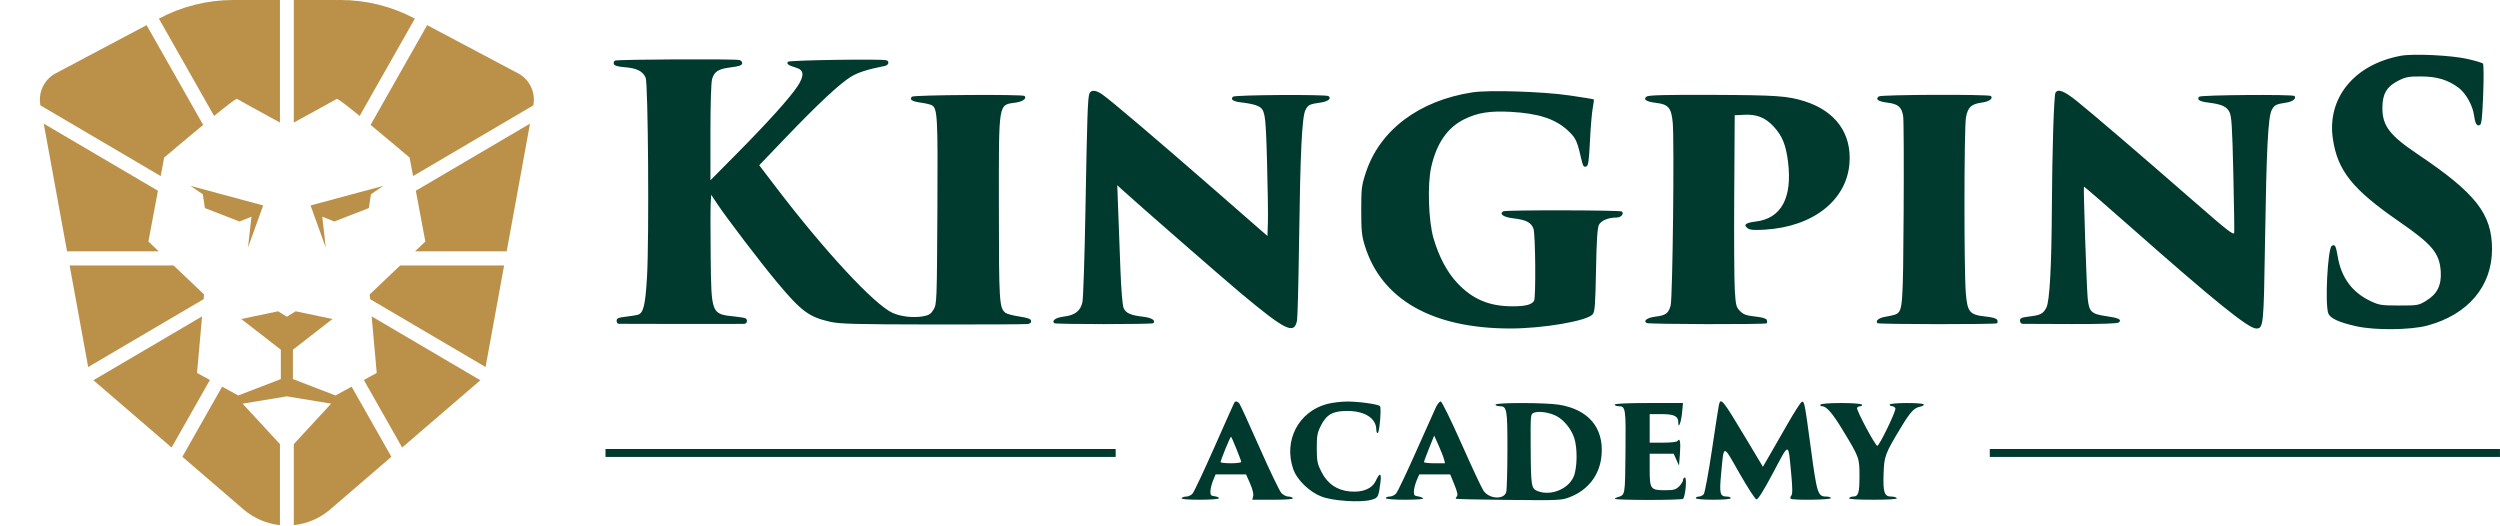 <svg width="1573" height="331" viewBox="0 0 1573 331" fill="none" xmlns="http://www.w3.org/2000/svg">
<path fill-rule="evenodd" clip-rule="evenodd" d="M1510.74 35.072C1481.36 40.435 1464 61.627 1467.85 87.437C1470.84 107.476 1480.19 119.145 1509.48 139.363C1530.38 153.787 1534.96 159.278 1535.71 170.772C1536.27 179.448 1533.54 184.964 1526.56 189.223C1521.81 192.128 1521.24 192.228 1509.56 192.228C1498.57 192.228 1496.97 191.989 1491.81 189.574C1480.1 184.098 1473.18 174.81 1470.92 161.547C1469.72 154.455 1469.17 153.47 1467.14 154.722C1464.58 156.303 1462.78 191.435 1464.97 197.181C1466.17 200.316 1471.52 202.78 1482.58 205.285C1494.15 207.908 1516.73 207.69 1527.28 204.853C1552.84 197.99 1567.98 180.11 1567.98 156.813C1567.98 134.624 1557.83 121.636 1521.3 97.083C1503.49 85.113 1498.97 79.18 1499 67.818C1499.02 59.097 1501.73 54.447 1508.91 50.819C1513.67 48.418 1515.47 48.079 1523.41 48.1C1533.39 48.126 1540.48 50.301 1547.15 55.373C1551.5 58.682 1555.79 66.363 1556.61 72.297C1557.36 77.757 1558.32 79.467 1560.24 78.735C1561.4 78.289 1561.84 74.45 1562.42 59.516C1562.83 48.995 1562.76 40.471 1562.26 39.976C1561.78 39.493 1557.36 38.184 1552.43 37.067C1542.39 34.787 1518.55 33.646 1510.74 35.072ZM386.918 38.141C386.244 38.556 385.944 39.551 386.252 40.35C386.631 41.336 388.926 41.973 393.397 42.331C400.713 42.917 404.486 44.839 406.248 48.876C407.827 52.496 408.492 150.585 407.097 174.237C406.035 192.254 404.861 197.035 401.245 198.084C400.276 198.364 396.897 198.897 393.734 199.267C389.006 199.82 387.984 200.275 387.984 201.82C387.984 202.854 388.547 203.719 389.234 203.743C391.874 203.833 466.575 203.88 468.234 203.792C470.036 203.697 470.657 201.24 469.119 200.292C468.644 199.999 465.606 199.487 462.369 199.154C447.535 197.631 447.568 197.713 447.165 161.801C446.989 146.164 446.989 130.934 447.165 127.956L447.484 122.542L451.205 128.147C457.298 137.324 478.749 165.452 489.044 177.763C504.216 195.906 509.017 199.467 522.345 202.468C528.43 203.838 537.97 204.088 586.984 204.167C618.609 204.218 645.519 204.079 646.784 203.859C648.26 203.602 648.972 202.876 648.771 201.834C648.542 200.64 646.555 199.923 641.283 199.134C637.336 198.544 633.427 197.498 632.596 196.81C628.739 193.617 628.522 190.125 628.503 130.876C628.48 62.737 627.914 66.215 639.314 64.509C643.691 63.855 646.188 61.914 644.639 60.368C643.537 59.268 574.923 59.709 573.806 60.823C572.015 62.61 573.778 63.822 579.235 64.557C582.122 64.946 585.256 65.67 586.199 66.163C589.874 68.091 590.128 72.794 589.801 132.871C589.493 189.556 589.425 191.33 587.44 194.702C585.779 197.522 584.559 198.327 580.94 198.995C574.863 200.114 567.031 199.268 561.7 196.916C550.302 191.886 518.622 157.716 487.765 117.171L477.714 103.964L494.599 86.347C514.662 65.412 528.214 52.761 535.306 48.34C539.709 45.597 546.029 43.577 556.734 41.493C559.133 41.026 559.819 38.577 557.734 37.92C554.787 36.991 496.839 37.846 495.85 38.833C494.581 40.098 496.031 41.167 500.984 42.616C505.976 44.077 506.197 47.68 501.708 54.41C496.776 61.802 483.1 76.975 463.808 96.459L447.016 113.418L447.006 83.491C446.999 65.722 447.419 52.04 448.039 49.813C449.309 45.252 451.911 43.451 458.484 42.583C465.549 41.65 466.984 41.146 466.984 39.597C466.984 38.847 466.196 38.024 465.234 37.768C462.286 36.982 388.226 37.334 386.918 38.141ZM685.486 58.8C684.403 61.457 684.014 72.755 682.967 131.874C682.438 161.777 681.573 188.038 681.047 190.233C679.73 195.716 676.383 198.308 669.514 199.164C664.336 199.81 661.606 201.66 663.315 203.365C664.07 204.119 724.898 204.119 725.653 203.365C727.368 201.654 724.643 199.902 719.313 199.289C711.443 198.384 708.475 197.085 707.012 193.906C706.25 192.251 705.458 182.673 704.934 168.785C704.468 156.439 703.839 139.633 703.534 131.437L702.981 116.534L705.733 119.076C713.406 126.163 770.056 175.586 780.484 184.292C809.023 208.118 814.332 210.7 816.091 201.612C816.453 199.743 817.036 177.114 817.387 151.327C818.15 95.3 819.224 73.385 821.413 69.162C823.083 65.941 824.01 65.497 831.167 64.49C835.681 63.855 838.039 61.813 835.83 60.451C833.997 59.321 776.95 59.682 775.798 60.831C773.949 62.676 775.889 63.884 781.75 64.536C784.904 64.888 788.756 65.662 790.311 66.256C796.099 68.468 796.319 69.601 797.217 101.833C797.669 118.081 797.915 135.226 797.762 139.932L797.484 148.49L764.984 120.121C728.391 88.18 698.344 62.65 693.401 59.299C689.432 56.608 686.456 56.421 685.486 58.8ZM926.484 58.1C892.85 63.274 868.17 81.841 859.386 108.575C856.706 116.733 856.484 118.552 856.484 132.373C856.484 145.241 856.81 148.384 858.816 154.818C869.308 188.487 901.333 206.664 950.2 206.687C970.974 206.697 998.622 201.941 1002.11 197.761C1003.48 196.112 1003.8 191.874 1004.21 170.078C1004.55 151.803 1005.06 143.55 1005.99 141.603C1007.35 138.76 1011.83 136.878 1017.26 136.868C1019.96 136.862 1021.98 134.531 1020.54 133.091C1019.62 132.175 947.319 132.048 945.84 132.96C943.102 134.648 945.995 136.667 952.162 137.37C960.213 138.289 963.486 139.987 964.876 143.964C966.117 147.516 966.42 187.541 965.219 189.335C963.598 191.757 959.715 192.727 951.639 192.727C936.878 192.727 926.359 188.231 916.655 177.775C910.39 171.024 905.262 161.288 901.938 149.83C898.815 139.07 898.066 116.147 900.481 105.281C903.821 90.26 910.761 80.193 921.342 75.021C929.819 70.877 937.367 69.674 950.484 70.373C967.784 71.295 978.49 74.75 986.299 81.93C991.232 86.467 992.272 88.504 994.403 97.808C996.027 104.899 996.316 105.408 998.288 104.652C999.346 104.247 999.848 100.491 1000.39 88.95C1000.78 80.606 1001.55 71.319 1002.11 68.312C1002.67 65.305 1002.98 62.707 1002.8 62.538C1002.63 62.369 995.734 61.245 987.484 60.041C970.746 57.597 936.776 56.516 926.484 58.1ZM1293.31 58.301C1292.33 59.835 1291.21 95.404 1291.03 130.876C1290.83 167.761 1289.64 189.568 1287.59 193.521C1285.56 197.444 1283.93 198.287 1276.73 199.158C1271.96 199.735 1270.98 200.181 1270.98 201.777C1270.98 202.918 1271.7 203.727 1272.73 203.766C1273.7 203.803 1287.46 203.857 1303.31 203.888C1323.35 203.926 1332.48 203.601 1333.26 202.823C1335.08 201.007 1333.04 200.031 1324.98 198.88C1315.81 197.568 1314.37 196.126 1313.56 187.475C1312.88 180.252 1310.78 117.757 1311.2 117.396C1311.36 117.262 1325.21 129.268 1341.98 144.075C1393.71 189.733 1414.73 206.693 1419.61 206.693C1424.17 206.693 1424.33 205.204 1425.15 152.324C1426.07 93.445 1427.07 73.681 1429.36 69.269C1431.05 66.005 1431.88 65.585 1438.8 64.509C1442.72 63.901 1445.13 61.853 1443.65 60.381C1442.56 59.297 1384.91 59.724 1383.8 60.825C1382.01 62.617 1383.79 63.826 1389.23 64.512C1397.84 65.596 1400.87 66.91 1402.7 70.355C1404.13 73.046 1404.5 78.775 1405.2 108.929C1405.66 128.407 1405.91 145.301 1405.76 146.472C1405.53 148.235 1401.36 145 1381.48 127.642C1347.85 98.274 1315.92 70.914 1306.53 63.416C1298.76 57.218 1294.94 55.74 1293.31 58.301ZM1036.08 60.729C1033.64 62.529 1035.82 63.994 1042.02 64.727C1049.74 65.639 1051.61 67.847 1052.48 77.112C1053.55 88.545 1052.42 187.569 1051.17 192.201C1049.82 197.185 1048.1 198.429 1041.44 199.26C1036.42 199.885 1033.78 201.843 1036.06 203.247C1037.37 204.059 1110.79 204.227 1111.6 203.42C1111.95 203.073 1111.98 202.135 1111.67 201.336C1111.3 200.372 1108.83 199.638 1104.33 199.158C1098.88 198.576 1097.03 197.911 1094.88 195.765C1092.43 193.327 1092.14 192.199 1091.54 182.687C1091.17 176.961 1091.01 149.83 1091.18 122.397L1091.48 72.517L1097.44 72.212C1105.32 71.808 1110.78 73.983 1115.95 79.583C1121.42 85.496 1123.73 91.192 1125.05 102.007C1127.79 124.508 1120.75 137.455 1104.72 139.392C1098.3 140.168 1096.74 141.441 1099.58 143.594C1101.05 144.708 1103.53 144.912 1110.48 144.494C1140.76 142.673 1161.92 126.051 1163.69 102.688C1165.11 83.956 1154.93 69.888 1135.48 63.723C1124.85 60.349 1117.54 59.842 1077.58 59.695C1048.24 59.587 1037.26 59.861 1036.08 60.729ZM1182.18 60.644C1179.72 62.44 1181.67 63.854 1187.63 64.598C1194.39 65.44 1196.62 67.383 1197.48 73.194C1197.83 75.565 1197.96 102.869 1197.77 133.869C1197.4 192.517 1197.18 195.474 1193.13 197.637C1192.22 198.121 1189.31 198.84 1186.65 199.238C1182.32 199.885 1179.78 201.832 1181.29 203.341C1182.06 204.11 1255.83 204.181 1256.6 203.413C1256.95 203.07 1256.98 202.135 1256.67 201.336C1256.3 200.376 1253.85 199.641 1249.46 199.171C1239.23 198.078 1237.87 196.466 1236.88 184.168C1235.71 169.666 1235.79 80.295 1236.98 73.9C1238.2 67.382 1240.26 65.458 1247.05 64.527C1251.64 63.897 1254.25 61.98 1252.67 60.4C1251.54 59.273 1183.74 59.508 1182.18 60.644ZM776.632 253.341C776.373 253.758 770.718 266.409 764.065 281.453C757.411 296.498 751.227 309.623 750.321 310.622C749.415 311.621 747.645 312.438 746.388 312.438C745.131 312.438 743.824 312.886 743.484 313.435C743.085 314.08 747.14 314.433 754.925 314.433C761.726 314.433 766.984 314.027 766.984 313.501C766.984 312.989 765.747 312.428 764.234 312.254C761.881 311.985 761.502 311.507 761.61 308.946C761.679 307.3 762.443 304.27 763.309 302.212L764.882 298.471H774.446H784.009L786.546 304.193C788.056 307.599 788.852 310.829 788.514 312.174L787.946 314.433H801.024C809.488 314.433 813.884 314.081 813.484 313.435C813.144 312.886 811.846 312.438 810.599 312.438C809.353 312.438 807.388 311.428 806.234 310.193C805.079 308.958 798.882 296.052 792.463 281.512C786.044 266.972 780.33 254.515 779.766 253.829C778.604 252.418 777.327 252.219 776.632 253.341ZM834.984 254.183C817.007 258.986 807.54 277.126 813.66 295.043C815.994 301.876 823.753 309.44 831.515 312.451C838.564 315.183 855.89 316.338 862.641 314.525C867.118 313.322 867.357 312.886 868.557 303.709C869.367 297.516 868.191 296.991 865.682 302.425C863.352 307.469 857.585 309.907 849.554 309.242C841.416 308.57 835.311 304.448 831.532 297.077C828.877 291.897 828.546 290.258 828.517 282.146C828.489 274.38 828.854 272.296 830.984 268.046C834.633 260.768 838.507 258.568 847.672 258.568C858.831 258.568 865.984 263.224 865.984 270.489C865.984 271.614 866.369 272.534 866.84 272.534C867.953 272.534 869.304 256.473 868.271 255.525C866.908 254.276 854.608 252.579 847.402 252.648C843.597 252.684 838.009 253.374 834.984 254.183ZM903.478 256.227C902.524 258.231 896.88 270.843 890.935 284.253C884.99 297.661 879.349 309.489 878.4 310.535C877.451 311.582 875.619 312.438 874.329 312.438C873.039 312.438 871.984 312.886 871.984 313.435C871.984 314.046 876.717 314.433 884.184 314.433C891.59 314.433 896.011 314.074 895.434 313.52C894.912 313.017 893.359 312.457 891.984 312.273C889.904 311.995 889.51 311.436 889.64 308.946C889.725 307.3 890.519 304.27 891.403 302.212L893.011 298.471L902.747 298.486L912.484 298.502L915.098 304.907C916.919 309.37 917.394 311.63 916.665 312.357C916.089 312.931 915.812 313.59 916.051 313.82C916.289 314.051 931.334 314.383 949.484 314.558C981.676 314.872 982.621 314.825 988.063 312.653C999.637 308.034 1006.73 298.481 1007.72 286.184C1009.1 269.057 999.387 257.626 980.918 254.636C972.538 253.279 940.984 253.234 940.984 254.577C940.984 255.126 942.054 255.575 943.362 255.575C948.206 255.575 948.485 257.07 948.464 282.916C948.454 296.135 948.121 308.132 947.725 309.575C946.356 314.568 936.967 314.016 933.397 308.732C932.234 307.009 925.991 293.671 919.526 279.091C912.985 264.344 907.202 252.582 906.491 252.582C905.787 252.582 904.432 254.222 903.478 256.227ZM1081.52 254.827C1081.25 256.062 1079.27 268.855 1077.13 283.258C1074.98 297.66 1072.67 310.118 1071.98 310.941C1071.3 311.764 1069.89 312.438 1068.86 312.438C1067.83 312.438 1066.98 312.886 1066.98 313.435C1066.98 314.04 1071.32 314.433 1077.98 314.433C1084.65 314.433 1088.98 314.04 1088.98 313.435C1088.98 312.886 1087.91 312.438 1086.61 312.438C1082.17 312.438 1081.73 310.643 1082.96 297.777C1084.74 279.172 1083.88 279.185 1094.38 297.609C1099.49 306.588 1104.33 314.062 1105.13 314.218C1106.1 314.409 1109.59 308.844 1115.68 297.394C1126.03 277.931 1125.1 277.862 1127.04 298.24C1127.88 307.138 1127.9 310.839 1127.1 311.799C1126.5 312.525 1126.3 313.415 1126.66 313.776C1127.76 314.87 1151.98 314.543 1151.98 313.435C1151.98 312.886 1150.7 312.438 1149.14 312.438C1143.81 312.438 1143.24 310.703 1139.5 282.931C1135.47 253.115 1135.32 252.31 1133.7 252.828C1133.03 253.041 1129.16 259.021 1125.1 266.116C1121.04 273.212 1115.81 282.321 1113.47 286.36L1109.23 293.7L1097.96 274.887C1083.84 251.332 1082.63 249.85 1081.52 254.827ZM1015.98 254.577C1015.98 255.126 1017.05 255.575 1018.36 255.575C1022.86 255.575 1023.03 256.727 1022.75 284.519C1022.47 312.422 1022.67 311.293 1017.59 312.887C1016.55 313.215 1015.87 313.657 1016.09 313.87C1017.04 314.807 1058.03 314.788 1058.97 313.851C1060.5 312.32 1061.53 300.466 1060.13 300.466C1059.5 300.466 1058.98 301.16 1058.98 302.008C1058.98 302.856 1057.88 304.651 1056.53 305.998C1054.43 308.094 1053.14 308.447 1047.6 308.447C1038.52 308.447 1037.98 307.722 1037.98 295.408V285.503H1045.54H1053.09L1054.76 289.244L1056.44 292.985L1057.02 285.503C1057.58 278.352 1056.98 275.108 1055.54 277.435C1055.14 278.078 1051.43 278.519 1046.43 278.519H1037.98V269.541V260.563H1045.41C1053.43 260.563 1055.98 261.835 1055.98 265.821C1055.98 270.308 1057.75 265.804 1058.34 259.815L1058.95 253.58H1037.47C1023.81 253.58 1015.98 253.943 1015.98 254.577ZM1145.48 254.577C1145.14 255.126 1145.51 255.575 1146.29 255.575C1149.17 255.575 1152.83 259.726 1159.22 270.24C1169.96 287.933 1169.98 287.992 1169.98 299.728C1169.98 310.325 1169.3 312.438 1165.84 312.438C1164.89 312.438 1163.82 312.886 1163.48 313.435C1163.08 314.084 1168.33 314.433 1178.48 314.433C1188.64 314.433 1193.89 314.084 1193.48 313.435C1193.14 312.886 1191.56 312.438 1189.96 312.438C1185.63 312.438 1184.75 309.842 1185.15 298.123C1185.52 286.971 1186.02 285.623 1196.02 269.042C1201.94 259.24 1204.3 256.659 1208.04 255.912C1209.64 255.593 1210.71 254.937 1210.41 254.456C1209.64 253.216 1188.98 253.332 1188.98 254.577C1188.98 255.126 1189.67 255.575 1190.52 255.575C1191.36 255.575 1192.29 256.198 1192.58 256.961C1193.15 258.442 1182.49 280.515 1181.2 280.515C1179.93 280.515 1167.78 257.711 1168.46 256.603C1168.81 256.038 1169.78 255.575 1170.6 255.575C1171.43 255.575 1171.82 255.126 1171.48 254.577C1171.13 253.999 1165.66 253.58 1158.48 253.58C1151.31 253.58 1145.84 253.999 1145.48 254.577ZM965.234 259.665C962.994 260.495 962.985 260.593 963.102 281.231C963.247 306.612 963.414 307.565 967.993 309.177C976.071 312.023 986.6 307.712 990.041 300.151C992.441 294.876 992.66 281.851 990.456 275.399C988.511 269.704 983.818 264.012 979.137 261.67C974.711 259.457 968.294 258.531 965.234 259.665ZM771.107 282.222C769.383 286.495 767.976 290.328 767.979 290.74C767.982 291.152 770.909 291.488 774.484 291.488C778.059 291.488 780.984 291.101 780.984 290.628C780.984 289.726 775.201 275.411 774.592 274.802C774.398 274.61 772.83 277.949 771.107 282.222ZM899.181 282.039C897.417 286.413 895.976 290.328 895.979 290.74C895.982 291.152 898.958 291.488 902.592 291.488H909.201L908.545 288.882C908.185 287.449 906.652 283.533 905.139 280.181L902.388 274.086L899.181 282.039ZM380.984 285.004V287.498H541.484H701.984V285.004V282.51H541.484H380.984V285.004ZM1251.98 285.004V287.498H1412.48H1572.98V285.004V282.51H1412.48H1251.98V285.004Z" fill="#003A2E"/>
<g clip-path="url(#clip0_269_4)">
<path d="M119.83 116.934L127.598 122.236L128.93 130.917L150.687 139.381L158.206 136.34L156.047 155.746L165.587 129.269L119.83 116.934Z" fill="#BB914A"/>
<path d="M195.413 129.269L204.953 155.746L202.794 136.34L210.313 139.381L232.071 130.917L233.402 122.236L241.17 116.934L195.413 129.269Z" fill="#BB914A"/>
<path d="M305.522 230.932L317.191 167.014H251.797L232.607 185.256L232.874 188.232L305.522 230.932Z" fill="#BB914A"/>
<path d="M233.844 199.055L237.037 234.651L228.925 239.082L253.028 281.583L302.232 239.25L233.844 199.055Z" fill="#BB914A"/>
<path d="M128.126 188.232L128.393 185.256L109.203 167.014H43.809L55.478 230.932L128.126 188.232Z" fill="#BB914A"/>
<path d="M132.075 239.083L123.963 234.651L127.155 199.055L58.768 239.25L107.972 281.584L132.075 239.083Z" fill="#BB914A"/>
<path d="M221.236 243.283L211.089 248.825L184.297 238.517V220.047L209.191 200.719L186.038 195.86L180.5 199.274L174.962 195.86L151.81 200.719L176.703 220.047V238.517L149.911 248.825L139.764 243.283L114.74 287.407L153.174 320.473C159.88 326.243 167.912 329.535 176.139 330.4V279.431L152.653 253.98L180.5 249.378L208.347 253.98L184.861 279.431V330.4C193.088 329.535 201.12 326.243 207.826 320.473L246.26 287.407L221.236 243.283Z" fill="#BB914A"/>
<path d="M261.63 120.016L267.626 151.968L261.138 158.135H318.812L333.482 77.785L261.63 120.016Z" fill="#BB914A"/>
<path d="M261.024 11.71L260.803 11.592C246.437 3.977 230.478 0 214.281 0H184.861V77.098C196.064 70.983 211.142 62.734 211.933 62.197C212.394 61.884 218.598 66.705 226.291 72.953L261.024 11.71Z" fill="#BB914A"/>
<path d="M268.767 15.815L233.168 78.585C245.139 88.461 257.711 99.136 257.711 99.136L259.897 110.782L335.579 66.3L335.604 66.163C337.079 58.082 333.195 49.969 326.034 46.173L268.767 15.815Z" fill="#BB914A"/>
<path d="M176.139 0H146.719C130.522 0 114.563 3.977 100.197 11.592L99.976 11.71L134.709 72.954C142.402 66.706 148.606 61.884 149.067 62.197C149.858 62.734 164.936 70.983 176.139 77.098L176.139 0Z" fill="#BB914A"/>
<path d="M101.103 110.783L103.289 99.136C103.289 99.136 115.861 88.461 127.832 78.586L92.233 15.815L34.966 46.173C27.805 49.969 23.921 58.082 25.396 66.163L25.422 66.3L101.103 110.783Z" fill="#BB914A"/>
<path d="M99.37 120.016L27.518 77.785L42.188 158.135H99.862L93.374 151.968L99.37 120.016Z" fill="#BB914A"/>
</g>
<defs>
<clipPath id="clip0_269_4">
<rect width="361" height="330.4" fill="white"/>
</clipPath>
</defs>
</svg>
